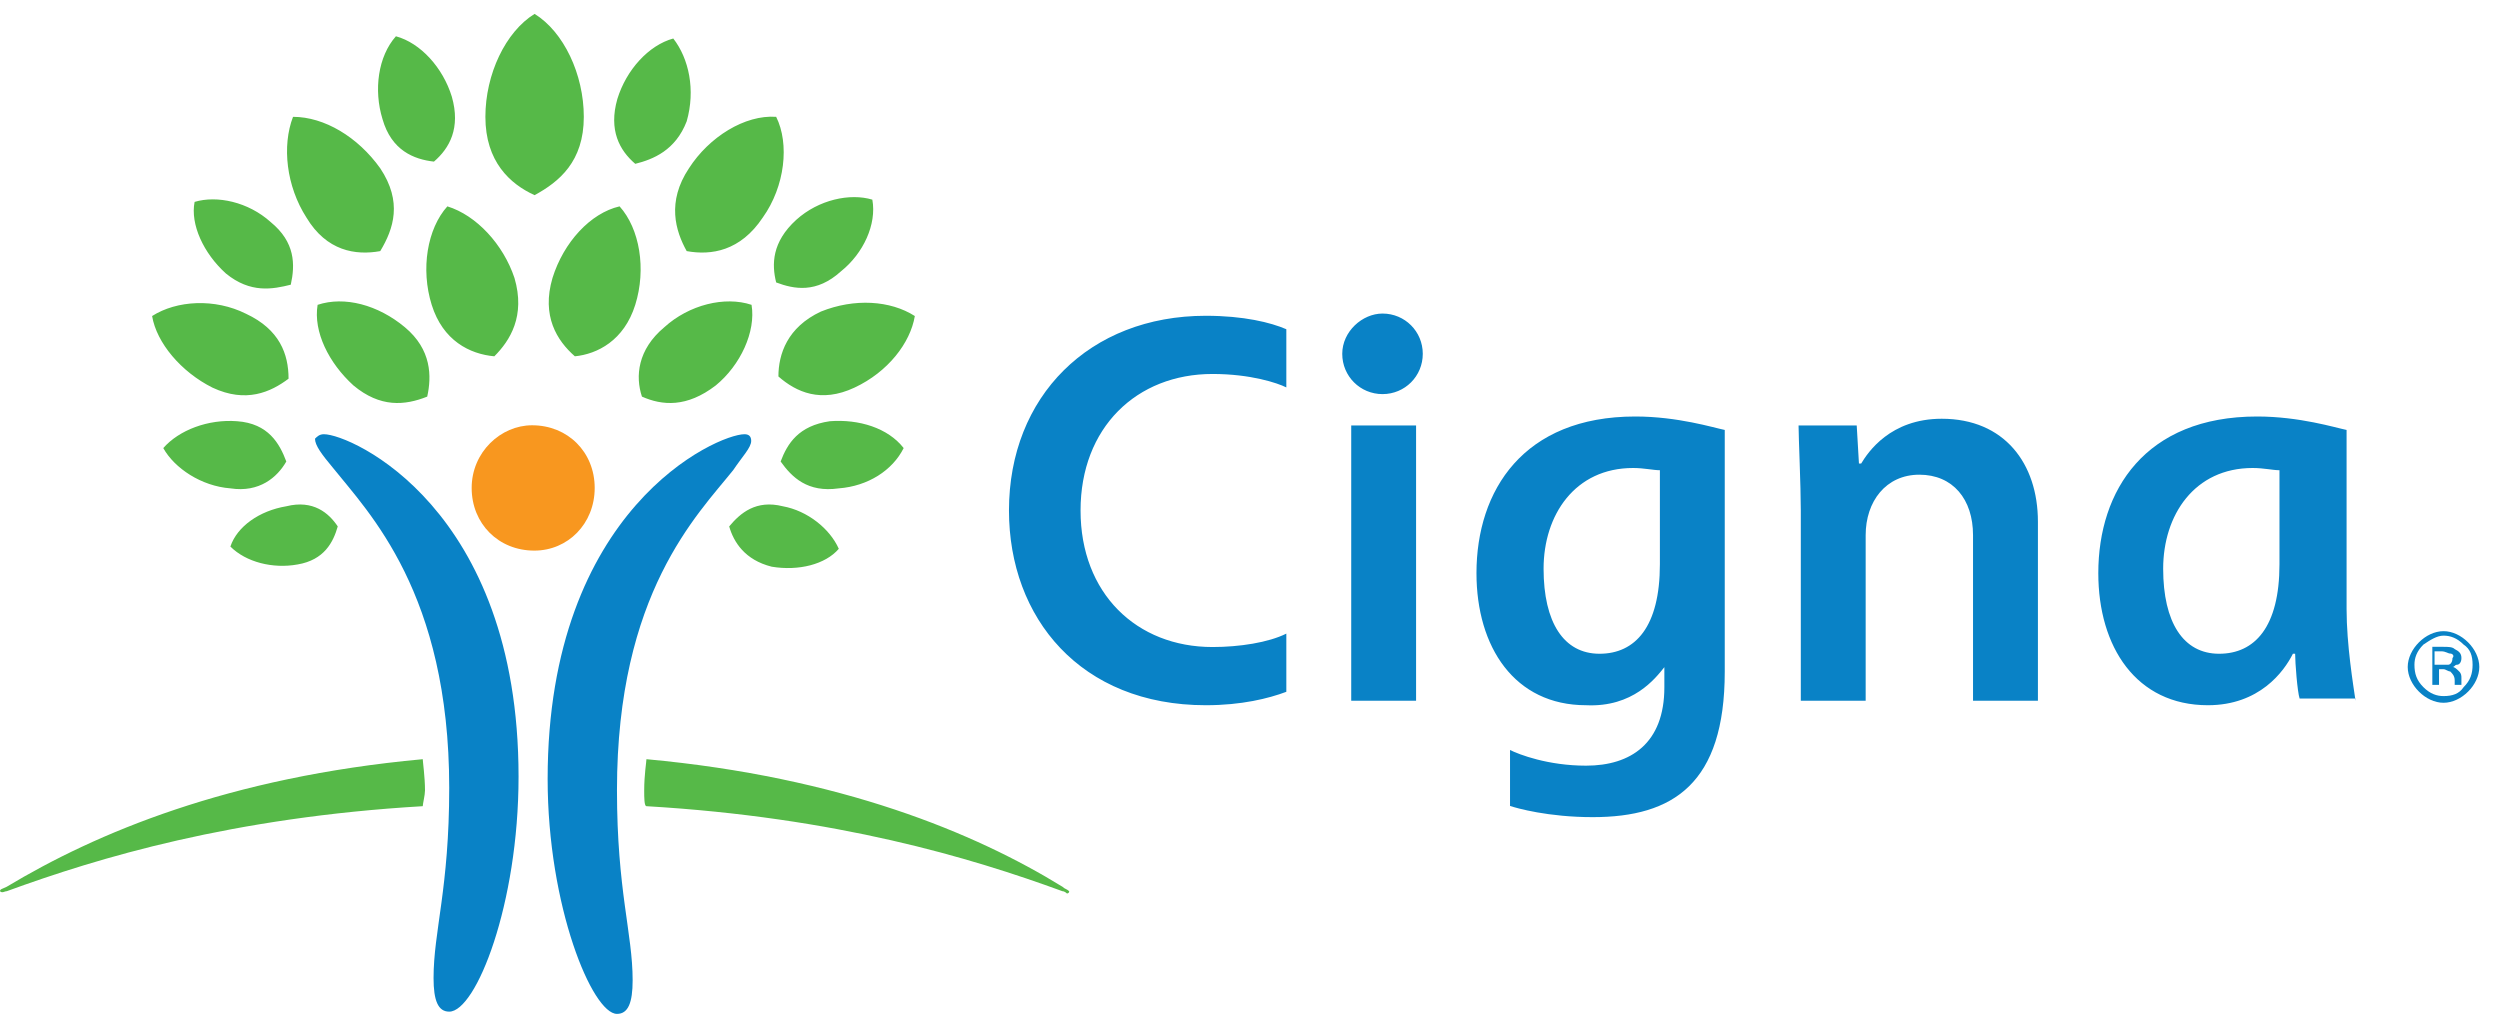 <svg width="90" height="37" viewBox="0 0 90 37" fill="none" xmlns="http://www.w3.org/2000/svg">
<path d="M27.043 15.873C27.043 16.115 26.721 16.438 26.398 16.921C25.11 18.532 22.211 21.352 22.211 28.443C22.211 32.069 22.775 33.599 22.775 35.291C22.775 36.097 22.614 36.5 22.211 36.5C21.325 36.5 19.715 32.633 19.715 28.04C19.715 18.291 25.835 15.632 26.801 15.632C26.962 15.632 27.043 15.712 27.043 15.873ZM11.662 15.632C12.629 15.632 18.668 18.291 18.668 27.959C18.668 32.552 17.138 36.419 16.172 36.419C15.769 36.419 15.608 36.017 15.608 35.211C15.608 33.519 16.172 31.988 16.172 28.362C16.172 21.352 13.273 18.452 11.985 16.84C11.582 16.357 11.34 16.035 11.34 15.793C11.421 15.712 11.501 15.632 11.662 15.632Z" fill="#0982C6"/>
<path d="M16.98 17.566C16.98 18.855 17.947 19.822 19.235 19.822C20.443 19.822 21.409 18.855 21.409 17.566C21.409 16.277 20.443 15.31 19.155 15.31C18.027 15.31 16.98 16.277 16.98 17.566Z" fill="#F8971F"/>
<path d="M19.245 7.026C18.36 6.623 17.474 5.818 17.474 4.206C17.474 2.675 18.199 1.144 19.245 0.5C20.292 1.144 21.017 2.675 21.017 4.206C21.017 5.818 20.131 6.543 19.245 7.026ZM38.249 31.923C35.109 29.989 30.277 27.975 23.272 27.331C23.272 27.411 23.191 27.895 23.191 28.458C23.191 28.7 23.191 29.023 23.272 29.023C30.116 29.425 34.948 30.876 38.249 32.084C38.33 32.084 38.41 32.165 38.41 32.165C38.41 32.165 38.491 32.165 38.491 32.084C38.41 32.004 38.33 32.004 38.249 31.923ZM22.869 5.898C22.305 5.415 21.903 4.689 22.225 3.562C22.547 2.514 23.352 1.628 24.238 1.386C24.802 2.111 25.043 3.239 24.721 4.367C24.318 5.415 23.513 5.737 22.869 5.898ZM27.942 10.168C27.781 9.524 27.781 8.718 28.667 7.912C29.472 7.187 30.599 6.945 31.404 7.187C31.566 8.074 31.082 9.121 30.277 9.766C29.391 10.571 28.586 10.41 27.942 10.168ZM28.103 16.614C28.345 15.97 28.747 15.325 29.875 15.164C30.921 15.083 31.968 15.406 32.532 16.131C32.129 16.937 31.244 17.501 30.197 17.581C29.069 17.742 28.506 17.178 28.103 16.614ZM26.251 18.951C26.654 18.468 27.217 17.984 28.183 18.226C29.069 18.387 29.875 19.032 30.197 19.757C29.713 20.321 28.747 20.562 27.781 20.401C26.815 20.159 26.412 19.515 26.251 18.951ZM20.695 12.827C20.051 12.263 19.487 11.377 19.89 10.007C20.292 8.718 21.258 7.671 22.305 7.429C23.03 8.235 23.272 9.685 22.869 10.974C22.466 12.263 21.5 12.747 20.695 12.827ZM23.11 14.278C22.869 13.553 22.95 12.586 23.916 11.78C24.802 10.974 26.09 10.652 27.056 10.974C27.217 11.941 26.654 13.15 25.768 13.875C24.721 14.681 23.835 14.6 23.11 14.278ZM24.721 9.04C24.318 8.315 23.996 7.268 24.802 6.059C25.526 4.931 26.815 4.126 27.942 4.206C28.425 5.173 28.264 6.704 27.459 7.832C26.654 9.04 25.607 9.201 24.721 9.04ZM28.023 13.553C28.023 12.747 28.345 11.78 29.553 11.216C30.76 10.732 32.049 10.813 32.934 11.377C32.773 12.344 31.968 13.391 30.76 13.955C29.553 14.52 28.667 14.117 28.023 13.553ZM0 32.084C0.081 32.165 0.161 32.084 0.242 32.084C3.543 30.876 8.375 29.425 15.219 29.023C15.219 28.942 15.3 28.62 15.3 28.459C15.3 27.975 15.219 27.411 15.219 27.331C8.213 27.975 3.463 29.989 0.242 31.923C0.081 32.004 0 32.004 0 32.084ZM13.77 4.287C13.448 3.239 13.609 2.031 14.253 1.306C15.139 1.547 15.944 2.433 16.266 3.481C16.588 4.609 16.185 5.334 15.622 5.818C14.897 5.737 14.092 5.415 13.77 4.287ZM8.133 9.846C7.328 9.121 6.845 8.074 7.006 7.268C7.811 7.026 8.938 7.268 9.743 7.993C10.629 8.718 10.629 9.524 10.468 10.249C9.824 10.41 9.019 10.571 8.133 9.846ZM8.294 17.581C7.247 17.501 6.281 16.856 5.878 16.131C6.442 15.486 7.489 15.083 8.536 15.164C9.663 15.245 10.066 15.97 10.307 16.614C9.985 17.178 9.341 17.742 8.294 17.581ZM10.71 20.321C9.824 20.482 8.858 20.24 8.294 19.676C8.536 18.951 9.341 18.387 10.307 18.226C11.274 17.984 11.837 18.468 12.159 18.951C11.998 19.515 11.676 20.159 10.71 20.321ZM15.541 10.974C15.139 9.685 15.38 8.235 16.105 7.429C17.152 7.751 18.118 8.799 18.521 10.007C18.923 11.377 18.36 12.263 17.796 12.827C16.91 12.747 15.944 12.263 15.541 10.974ZM12.723 13.875C11.837 13.069 11.274 11.941 11.434 10.974C12.401 10.652 13.609 10.974 14.575 11.78C15.541 12.586 15.541 13.553 15.38 14.278C14.575 14.6 13.689 14.681 12.723 13.875ZM11.032 7.832C10.307 6.704 10.146 5.254 10.549 4.206C11.676 4.206 12.884 4.931 13.689 6.059C14.494 7.268 14.172 8.235 13.689 9.04C12.803 9.201 11.757 9.04 11.032 7.832ZM7.65 13.955C6.522 13.391 5.637 12.344 5.476 11.377C6.361 10.813 7.73 10.732 8.858 11.296C10.066 11.861 10.388 12.747 10.388 13.633C9.743 14.117 8.858 14.52 7.65 13.955Z" fill="#56B948"/>
<path d="M64.829 25.227V18.378C64.829 17.492 64.748 15.719 64.748 15.317H66.842L66.922 16.686H67.003C67.245 16.284 68.05 15.075 69.902 15.075C72.157 15.075 73.365 16.686 73.365 18.781V25.227H71.029V19.265C71.029 17.975 70.305 17.089 69.097 17.089C67.889 17.089 67.164 18.056 67.164 19.265V25.227H64.829ZM50.979 15.317H48.644V25.227H50.979V15.317ZM84.799 25.227C84.718 24.663 84.477 23.213 84.477 21.924V15.478C84.074 15.397 82.786 14.994 81.256 14.994C77.23 14.994 75.539 17.653 75.539 20.634C75.539 23.293 76.907 25.388 79.484 25.388C81.336 25.388 82.222 24.18 82.544 23.535H82.625C82.625 23.857 82.705 24.905 82.786 25.146H84.799V25.227ZM82.061 20.312C82.061 22.568 81.175 23.535 79.887 23.535C78.599 23.535 77.874 22.407 77.874 20.473C77.874 18.54 79.001 16.848 81.095 16.848C81.498 16.848 81.82 16.928 82.061 16.928V20.312ZM46.308 22.81C45.664 23.132 44.617 23.293 43.651 23.293C40.913 23.293 38.9 21.36 38.9 18.378C38.9 15.397 40.913 13.463 43.651 13.463C45.02 13.463 45.986 13.786 46.308 13.947V11.852C45.745 11.61 44.778 11.368 43.409 11.368C39.222 11.368 36.323 14.269 36.323 18.378C36.323 22.246 38.9 25.388 43.409 25.388C44.698 25.388 45.664 25.146 46.308 24.905V22.81ZM59.917 24.018V24.744C59.917 26.758 58.709 27.564 57.098 27.564C55.73 27.564 54.683 27.161 54.361 27V29.014C54.602 29.094 55.73 29.417 57.34 29.417C60.239 29.417 62.091 28.208 62.091 24.18V15.478C61.688 15.397 60.4 14.994 58.87 14.994C54.844 14.994 53.153 17.653 53.153 20.634C53.153 23.293 54.522 25.388 57.098 25.388C58.79 25.469 59.595 24.421 59.917 24.018C59.917 24.018 59.836 24.018 59.917 24.018ZM59.756 20.312C59.756 22.568 58.87 23.535 57.582 23.535C56.293 23.535 55.569 22.407 55.569 20.473C55.569 18.54 56.696 16.848 58.79 16.848C59.192 16.848 59.514 16.928 59.756 16.928V20.312ZM48.321 12.738C48.321 13.544 48.966 14.188 49.771 14.188C50.576 14.188 51.22 13.544 51.22 12.738C51.22 11.932 50.576 11.288 49.771 11.288C49.046 11.288 48.321 11.932 48.321 12.738Z" fill="#0982C6"/>
<path d="M88.852 24.898C88.611 25.139 88.289 25.3 87.967 25.3C87.644 25.3 87.322 25.139 87.081 24.898C86.839 24.656 86.678 24.334 86.678 24.011C86.678 23.689 86.839 23.367 87.081 23.125C87.322 22.883 87.644 22.722 87.967 22.722C88.289 22.722 88.611 22.883 88.852 23.125C89.094 23.367 89.255 23.689 89.255 24.011C89.255 24.334 89.094 24.656 88.852 24.898ZM87.242 23.206C87 23.447 86.92 23.689 86.92 23.931C86.92 24.253 87 24.495 87.242 24.737C87.483 24.978 87.725 25.059 87.967 25.059C88.289 25.059 88.53 24.978 88.691 24.737C88.933 24.495 89.013 24.253 89.013 23.931C89.013 23.609 88.933 23.367 88.691 23.206C88.45 22.964 88.208 22.883 87.967 22.883C87.725 22.883 87.483 23.044 87.242 23.206ZM87.967 23.286C88.128 23.286 88.289 23.286 88.369 23.367C88.53 23.447 88.611 23.528 88.611 23.689C88.611 23.85 88.53 23.931 88.45 23.931C88.369 23.931 88.369 24.011 88.289 24.011C88.369 24.011 88.45 24.092 88.53 24.172C88.611 24.253 88.611 24.334 88.611 24.414V24.495V24.575V24.656H88.369V24.575V24.495C88.369 24.334 88.289 24.253 88.208 24.172C88.128 24.172 88.047 24.092 87.967 24.092H87.805V24.656H87.564V23.286C87.483 23.286 87.967 23.286 87.967 23.286ZM88.208 23.528C88.128 23.528 88.047 23.447 87.886 23.447H87.644V23.931H87.886C87.967 23.931 88.047 23.931 88.128 23.931C88.208 23.931 88.289 23.85 88.289 23.689C88.369 23.609 88.289 23.528 88.208 23.528Z" fill="#0982C6"/>
</svg>
